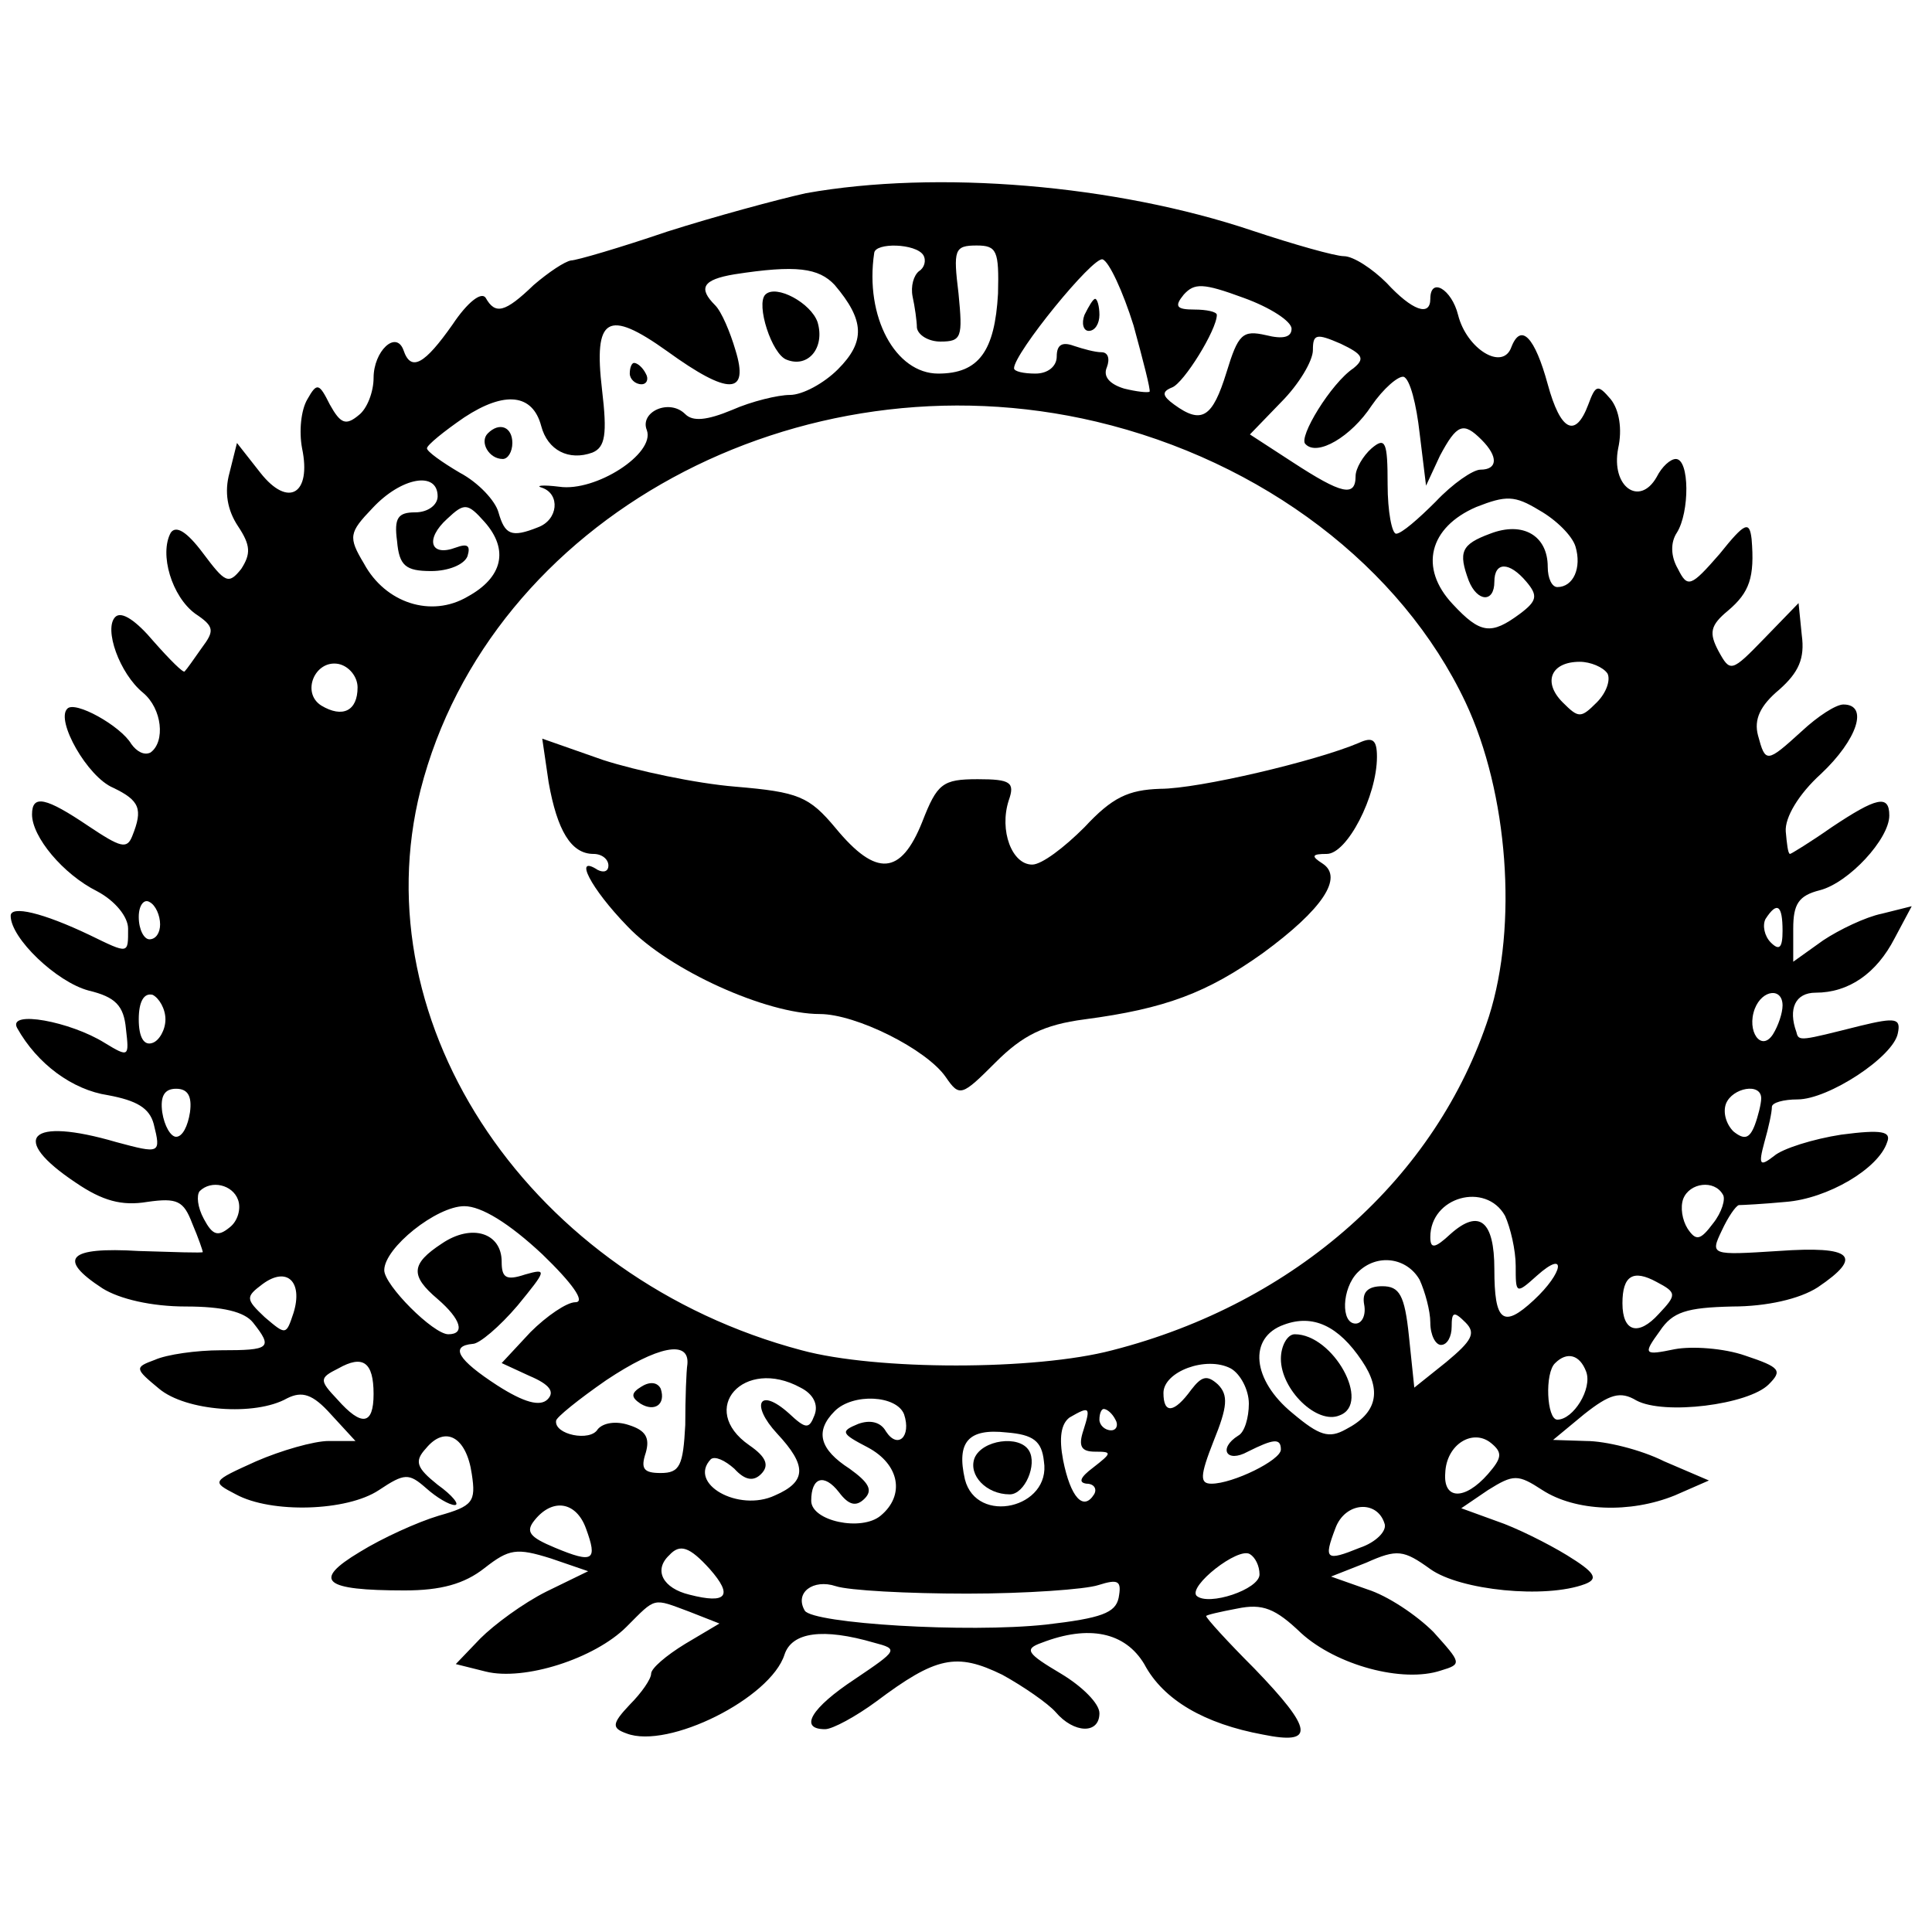 <?xml version="1.0" standalone="no"?>
<!DOCTYPE svg PUBLIC "-//W3C//DTD SVG 20010904//EN"
 "http://www.w3.org/TR/2001/REC-SVG-20010904/DTD/svg10.dtd">
<svg version="1.0" xmlns="http://www.w3.org/2000/svg"
 width="181pt" height="181pt" viewBox="0 0 181 181"
 preserveAspectRatio="xMidYMid meet">
<g transform="translate(0,181) scale(0.1,-0.1)"
fill="#000000" stroke="none">
<path d="M755 1629 c-27 -6 -86 -22 -130 -36 -44 -15 -85 -27 -90 -27 -6 -1
-21 -11 -35 -23 -27 -26 -36 -28 -45 -12 -4 6 -17 -4 -31 -25 -26 -37 -39 -45
-46 -24 -7 19 -28 -1 -28 -26 0 -13 -6 -29 -14 -35 -12 -10 -17 -8 -27 10 -10
20 -12 21 -21 5 -6 -10 -8 -30 -5 -46 9 -43 -13 -56 -39 -23 l-22 28 -7 -28
c-5 -18 -2 -35 8 -50 12 -18 12 -26 3 -40 -12 -15 -15 -13 -36 15 -15 20 -25
26 -30 19 -11 -20 1 -60 23 -76 18 -12 18 -16 6 -32 -7 -10 -14 -20 -16 -22
-1 -2 -14 11 -29 28 -16 19 -30 29 -36 23 -11 -11 4 -53 26 -71 18 -15 21 -46
7 -56 -6 -3 -13 1 -18 8 -10 17 -53 41 -60 33 -11 -11 19 -64 43 -74 25 -12
28 -20 18 -45 -5 -13 -11 -11 -41 9 -40 27 -53 30 -53 11 0 -21 29 -56 61 -72
17 -9 29 -24 29 -35 0 -24 1 -24 -36 -6 -44 21 -74 28 -74 18 0 -21 43 -62 73
-70 25 -6 33 -14 35 -36 3 -26 3 -27 -20 -13 -32 20 -91 31 -82 14 19 -34 52
-58 85 -63 27 -5 39 -12 43 -27 7 -28 6 -28 -35 -17 -82 24 -101 4 -38 -38 25
-17 43 -22 67 -18 28 4 34 1 42 -20 6 -14 10 -26 10 -27 0 -1 -27 0 -60 1 -66
4 -77 -7 -34 -35 16 -10 46 -17 78 -17 35 0 55 -5 63 -15 19 -24 16 -26 -30
-26 -23 0 -51 -4 -62 -9 -19 -7 -19 -8 4 -27 25 -21 90 -26 120 -9 14 7 24 4
41 -15 l23 -25 -25 0 c-14 0 -45 -9 -68 -19 -42 -19 -42 -19 -19 -31 33 -18
104 -16 134 4 24 16 28 16 44 2 10 -9 22 -16 27 -16 5 0 -2 9 -16 19 -20 16
-22 22 -11 34 18 22 38 11 43 -24 4 -26 1 -30 -31 -39 -20 -6 -53 -21 -74 -34
-45 -27 -34 -36 42 -36 34 0 56 6 75 21 23 18 30 19 62 9 l35 -12 -39 -19
c-22 -11 -49 -31 -62 -44 l-23 -24 28 -7 c36 -9 102 12 132 42 28 28 24 27 59
14 l28 -11 -32 -19 c-18 -11 -32 -23 -32 -28 0 -5 -9 -18 -20 -29 -17 -18 -17
-22 -3 -27 39 -15 135 33 148 74 7 21 36 25 84 11 23 -6 22 -7 -18 -34 -41
-27 -53 -47 -28 -47 7 0 29 12 48 26 56 42 75 46 118 25 20 -11 43 -27 50 -35
17 -20 41 -21 41 -1 0 9 -16 25 -36 37 -32 19 -35 23 -18 29 44 17 78 10 96
-20 18 -34 57 -56 111 -66 49 -10 48 4 -8 62 -25 25 -45 47 -45 49 0 1 13 4
29 7 24 5 36 0 60 -23 33 -30 95 -47 131 -35 20 6 19 7 -7 36 -16 16 -43 34
-62 40 l-34 12 33 13 c29 13 35 12 60 -6 28 -20 108 -28 145 -14 13 5 9 11
-17 27 -18 11 -48 26 -66 32 l-33 12 25 17 c24 15 28 15 51 0 31 -20 82 -22
124 -5 l32 14 -42 18 c-22 11 -55 19 -73 19 l-31 1 29 24 c24 19 34 22 49 13
26 -14 105 -4 124 15 13 13 11 16 -22 27 -20 7 -50 9 -66 6 -29 -6 -30 -5 -14
17 12 18 25 22 68 23 32 0 63 7 80 18 43 29 33 39 -37 34 -63 -4 -64 -4 -53
19 6 13 13 23 16 24 3 0 23 1 44 3 39 3 87 31 95 56 4 10 -5 12 -43 7 -26 -4
-55 -13 -63 -20 -13 -10 -15 -9 -9 13 4 14 7 28 7 33 0 4 11 7 24 7 29 0 90
40 94 62 3 14 -2 15 -35 7 -56 -14 -58 -15 -60 -6 -8 22 -1 37 18 37 31 0 57
18 74 51 l16 30 -28 -7 c-15 -3 -40 -15 -55 -25 l-28 -20 0 31 c0 23 5 31 25
36 27 7 65 48 65 70 0 20 -12 17 -54 -11 -20 -14 -38 -25 -39 -25 -2 0 -3 10
-4 21 -1 13 12 35 33 54 34 32 45 65 21 65 -7 0 -24 -11 -39 -25 -33 -30 -34
-30 -41 -4 -4 15 2 28 20 43 18 16 24 29 21 51 l-3 30 -32 -33 c-31 -32 -32
-32 -43 -12 -9 17 -8 24 9 38 20 17 25 31 22 67 -2 17 -6 16 -30 -14 -27 -31
-30 -32 -39 -14 -7 12 -7 25 -1 34 12 19 12 69 -1 69 -5 0 -13 -7 -18 -17 -16
-28 -43 -9 -36 27 4 18 1 36 -7 46 -12 14 -14 14 -21 -5 -12 -32 -26 -25 -38
19 -12 44 -25 58 -34 35 -8 -23 -42 -2 -50 30 -6 24 -26 36 -26 15 0 -17 -17
-11 -41 15 -13 13 -31 25 -40 25 -8 0 -47 11 -86 24 -128 43 -295 57 -418 35z
m110 -58 c3 -5 1 -12 -4 -15 -5 -4 -8 -14 -6 -24 2 -9 4 -23 4 -29 1 -7 11
-13 22 -13 20 0 21 4 17 45 -5 41 -4 45 17 45 19 0 21 -5 20 -45 -3 -54 -18
-75 -56 -75 -40 0 -69 53 -60 113 1 10 39 9 46 -2z m197 -66 c9 -33 16 -60 15
-62 -2 -1 -12 0 -24 3 -13 4 -20 11 -16 20 3 8 1 14 -5 14 -6 0 -17 3 -26 6
-11 4 -16 1 -16 -10 0 -9 -8 -16 -20 -16 -11 0 -20 2 -20 5 0 14 74 105 83
102 6 -2 19 -30 29 -62z m-280 38 c28 -33 29 -53 3 -79 -13 -13 -33 -24 -45
-24 -11 0 -36 -6 -54 -14 -24 -10 -37 -11 -44 -4 -15 15 -43 2 -36 -15 8 -22
-48 -58 -82 -53 -16 2 -23 1 -16 -1 17 -6 15 -30 -4 -37 -25 -10 -31 -7 -37
14 -3 11 -19 28 -36 37 -17 10 -31 20 -31 23 0 3 16 16 35 29 38 25 64 22 72
-8 6 -23 26 -33 48 -25 12 5 14 17 9 59 -8 68 5 76 61 36 58 -42 77 -41 64 1
-5 17 -13 36 -19 42 -16 16 -12 24 18 29 58 9 79 6 94 -10z m428 -41 c0 -8 -8
-10 -24 -6 -22 5 -26 1 -37 -35 -13 -42 -23 -49 -49 -30 -11 8 -12 12 -2 16
11 4 42 54 42 68 0 3 -10 5 -21 5 -17 0 -19 3 -10 14 10 11 18 11 56 -3 25 -9
45 -22 45 -29z m58 -37 c-21 -14 -52 -65 -45 -71 11 -12 43 7 62 36 11 16 25
28 30 27 6 -2 12 -26 15 -53 l6 -49 13 28 c16 30 22 32 39 15 16 -16 15 -28
-1 -28 -7 0 -26 -13 -42 -30 -16 -16 -32 -30 -37 -30 -4 0 -8 21 -8 46 0 40
-2 45 -15 34 -8 -7 -15 -19 -15 -26 0 -20 -13 -17 -59 13 l-40 26 29 30 c17
17 30 39 30 49 0 15 3 16 26 6 21 -10 23 -14 12 -23z m-241 -50 c156 -37 286
-136 346 -263 40 -85 49 -209 22 -294 -49 -151 -181 -269 -353 -313 -72 -19
-221 -19 -291 0 -253 67 -413 304 -357 525 65 254 354 411 633 345z m-617 -70
c0 -8 -9 -15 -21 -15 -16 0 -20 -5 -17 -27 2 -23 8 -28 32 -28 16 0 31 6 34
14 3 10 0 12 -11 8 -24 -9 -29 8 -8 27 16 15 19 15 35 -3 23 -26 17 -52 -16
-70 -34 -20 -77 -6 -97 31 -15 25 -14 29 8 52 27 29 61 35 61 11z m1066 -47
c6 -20 -2 -38 -17 -38 -5 0 -9 8 -9 19 0 29 -23 43 -54 31 -27 -10 -30 -17
-20 -44 8 -20 24 -21 24 -1 0 19 14 19 30 0 11 -13 10 -18 -6 -30 -27 -20 -37
-19 -63 9 -32 34 -22 72 22 91 28 11 36 11 59 -3 16 -9 31 -24 34 -34z m-1141
-132 c0 -22 -14 -29 -34 -17 -19 12 -6 43 16 39 10 -2 18 -12 18 -22z m1171
13 c3 -6 -1 -18 -10 -27 -15 -15 -17 -15 -32 0 -19 19 -11 38 16 38 10 0 22
-5 26 -11z m-1356 -235 c0 -8 -4 -14 -10 -14 -5 0 -10 9 -10 21 0 11 5 17 10
14 6 -3 10 -13 10 -21z m1520 -6 c0 -16 -3 -19 -11 -11 -6 6 -8 16 -5 22 11
17 16 13 16 -11z m-1515 -83 c0 -10 -6 -20 -12 -22 -8 -3 -13 5 -13 22 0 17 5
25 13 23 6 -3 12 -13 12 -23z m1515 13 c0 -7 -4 -19 -9 -27 -11 -17 -25 3 -17
24 7 18 26 20 26 3z m-1492 -100 c-2 -13 -7 -23 -13 -23 -5 0 -11 10 -13 23
-2 15 2 22 13 22 11 0 15 -7 13 -22z m1472 13 c0 -5 -3 -17 -6 -25 -5 -13 -10
-14 -20 -6 -7 7 -10 18 -7 26 6 15 33 20 33 5z m-1427 -95 c3 -8 0 -20 -8 -26
-11 -9 -16 -7 -24 8 -6 11 -7 22 -4 26 11 11 31 6 36 -8z m1391 5 c3 -4 -1
-17 -9 -27 -12 -16 -16 -17 -24 -5 -5 8 -7 20 -4 28 6 15 29 18 37 4z m-204
-20 c5 -11 10 -32 10 -47 0 -26 0 -27 20 -9 28 25 25 3 -3 -23 -29 -27 -37
-20 -37 29 0 45 -14 57 -41 33 -15 -14 -19 -14 -19 -3 0 38 52 52 70 20z
m-902 -36 c28 -27 41 -45 31 -45 -8 0 -27 -13 -42 -28 l-27 -29 26 -12 c19 -8
24 -15 17 -22 -7 -7 -22 -3 -47 13 -37 24 -45 37 -23 39 6 0 25 16 42 36 27
33 28 35 7 29 -18 -6 -22 -3 -22 12 0 27 -28 36 -56 17 -29 -19 -30 -30 -4
-52 22 -19 26 -33 10 -33 -14 0 -60 46 -60 60 0 21 49 60 75 60 16 0 42 -16
73 -45z m822 -24 c5 -11 10 -29 10 -40 0 -12 5 -21 10 -21 6 0 10 8 10 17 0
14 2 15 13 4 10 -10 6 -17 -18 -37 l-30 -24 -5 48 c-4 39 -9 47 -25 47 -14 0
-19 -6 -17 -17 2 -10 -2 -18 -8 -18 -14 0 -13 33 2 48 18 18 46 14 58 -7z
m-1055 -31 c-7 -21 -7 -21 -27 -4 -18 17 -18 19 -2 31 23 17 38 2 29 -27z
m1279 -1 c-19 -21 -34 -17 -34 10 0 26 10 32 32 20 19 -10 19 -12 2 -30z
m-278 -44 c19 -28 14 -49 -15 -64 -16 -9 -25 -6 -50 15 -38 31 -42 71 -8 83
27 10 51 -1 73 -34z m-632 -3 c-1 -6 -2 -32 -2 -57 -2 -38 -5 -45 -23 -45 -16
0 -19 4 -14 19 4 14 0 21 -16 26 -12 4 -24 2 -29 -4 -7 -12 -41 -5 -39 8 0 3
21 20 47 38 48 32 78 38 76 15z m-294 -28 c0 -29 -11 -31 -34 -5 -17 18 -17
20 1 29 23 13 33 6 33 -24z m820 -9 c0 -13 -4 -27 -10 -30 -19 -12 -11 -26 9
-15 24 12 31 13 31 2 0 -10 -45 -32 -65 -32 -11 0 -11 7 2 40 13 32 14 43 4
53 -10 9 -15 8 -25 -5 -16 -22 -26 -23 -26 -3 0 20 40 35 63 23 9 -5 17 -20
17 -33z m316 30 c6 -16 -12 -45 -27 -45 -10 0 -12 44 -2 53 11 11 23 8 29 -8z
m-736 -15 c12 -6 17 -16 13 -26 -5 -13 -8 -13 -24 2 -28 25 -36 8 -11 -19 28
-30 28 -45 -2 -58 -34 -16 -82 11 -60 34 4 3 13 -1 22 -9 10 -11 18 -12 25 -5
8 8 5 16 -11 27 -49 34 -5 83 48 54z m97 -25 c7 -21 -6 -33 -17 -16 -5 9 -15
11 -26 7 -17 -7 -16 -9 9 -22 30 -16 35 -45 12 -64 -18 -15 -65 -5 -65 14 0
22 12 26 26 8 9 -12 16 -14 24 -6 8 8 4 15 -14 28 -28 18 -33 35 -14 54 17 17
58 15 65 -3z m168 -15 c-5 -15 -2 -20 11 -20 16 0 16 -1 -2 -15 -12 -9 -14
-14 -6 -15 7 0 10 -5 7 -10 -10 -16 -22 -3 -29 32 -4 21 -2 34 6 40 19 11 20
10 13 -12z m30 10 c3 -5 1 -10 -4 -10 -6 0 -11 5 -11 10 0 6 2 10 4 10 3 0 8
-4 11 -10z m-67 -39 c7 -44 -63 -60 -74 -17 -8 35 3 48 39 44 25 -2 33 -8 35
-27z m416 -12 c-22 -25 -42 -24 -40 1 1 27 26 42 43 28 11 -9 10 -14 -3 -29z
m-845 -51 c11 -30 7 -33 -29 -18 -24 10 -28 15 -19 26 17 21 39 17 48 -8z
m748 5 c3 -7 -8 -18 -23 -23 -32 -13 -34 -11 -23 18 9 25 39 27 46 5z m-632
-43 c22 -25 16 -33 -19 -24 -25 6 -34 23 -19 37 10 11 19 8 38 -13z m515 -5
c0 -14 -48 -30 -59 -20 -8 9 39 46 50 39 5 -3 9 -11 9 -19z m-274 -18 c55 0
111 4 123 8 19 6 22 4 19 -12 -3 -14 -16 -19 -68 -25 -74 -8 -218 1 -226 13
-10 17 8 30 29 23 12 -4 67 -7 123 -7z"/>
<path d="M1016 1515 c-3 -8 -1 -15 4 -15 6 0 10 7 10 15 0 8 -2 15 -4 15 -2 0
-6 -7 -10 -15z"/>
<path d="M717 1534 c-9 -9 6 -56 20 -61 20 -8 36 11 29 35 -6 18 -39 36 -49
26z"/>
<path d="M590 1460 c0 -5 5 -10 11 -10 5 0 7 5 4 10 -3 6 -8 10 -11 10 -2 0
-4 -4 -4 -10z"/>
<path d="M457 1404 c-8 -8 1 -24 14 -24 5 0 9 7 9 15 0 15 -12 20 -23 9z"/>
<path d="M514 1077 c8 -45 21 -67 42 -67 8 0 14 -5 14 -11 0 -5 -4 -7 -10 -4
-23 15 -7 -17 28 -53 39 -41 130 -82 180 -82 34 0 100 -33 118 -59 13 -19 15
-18 47 14 25 25 45 35 83 40 76 10 115 25 167 62 56 41 76 71 56 84 -11 7 -10
9 4 9 19 0 47 54 47 91 0 16 -4 19 -17 13 -40 -17 -150 -43 -186 -43 -30 -1
-45 -8 -71 -36 -19 -19 -40 -35 -49 -35 -19 0 -31 32 -22 60 6 17 2 20 -29 20
-33 0 -38 -4 -52 -40 -20 -50 -43 -52 -81 -6 -25 30 -35 34 -94 39 -37 3 -93
15 -124 25 l-57 20 6 -41z"/>
<path d="M1200 537 c0 -29 34 -62 55 -53 30 11 -6 76 -42 76 -7 0 -13 -11 -13
-23z"/>
<path d="M601 511 c-10 -6 -10 -10 -1 -16 13 -8 24 -1 19 14 -3 6 -10 7 -18 2z"/>
<path d="M913 444 c-6 -16 11 -34 33 -34 14 0 26 28 18 41 -9 15 -44 10 -51
-7z"/>
</g>
</svg>

